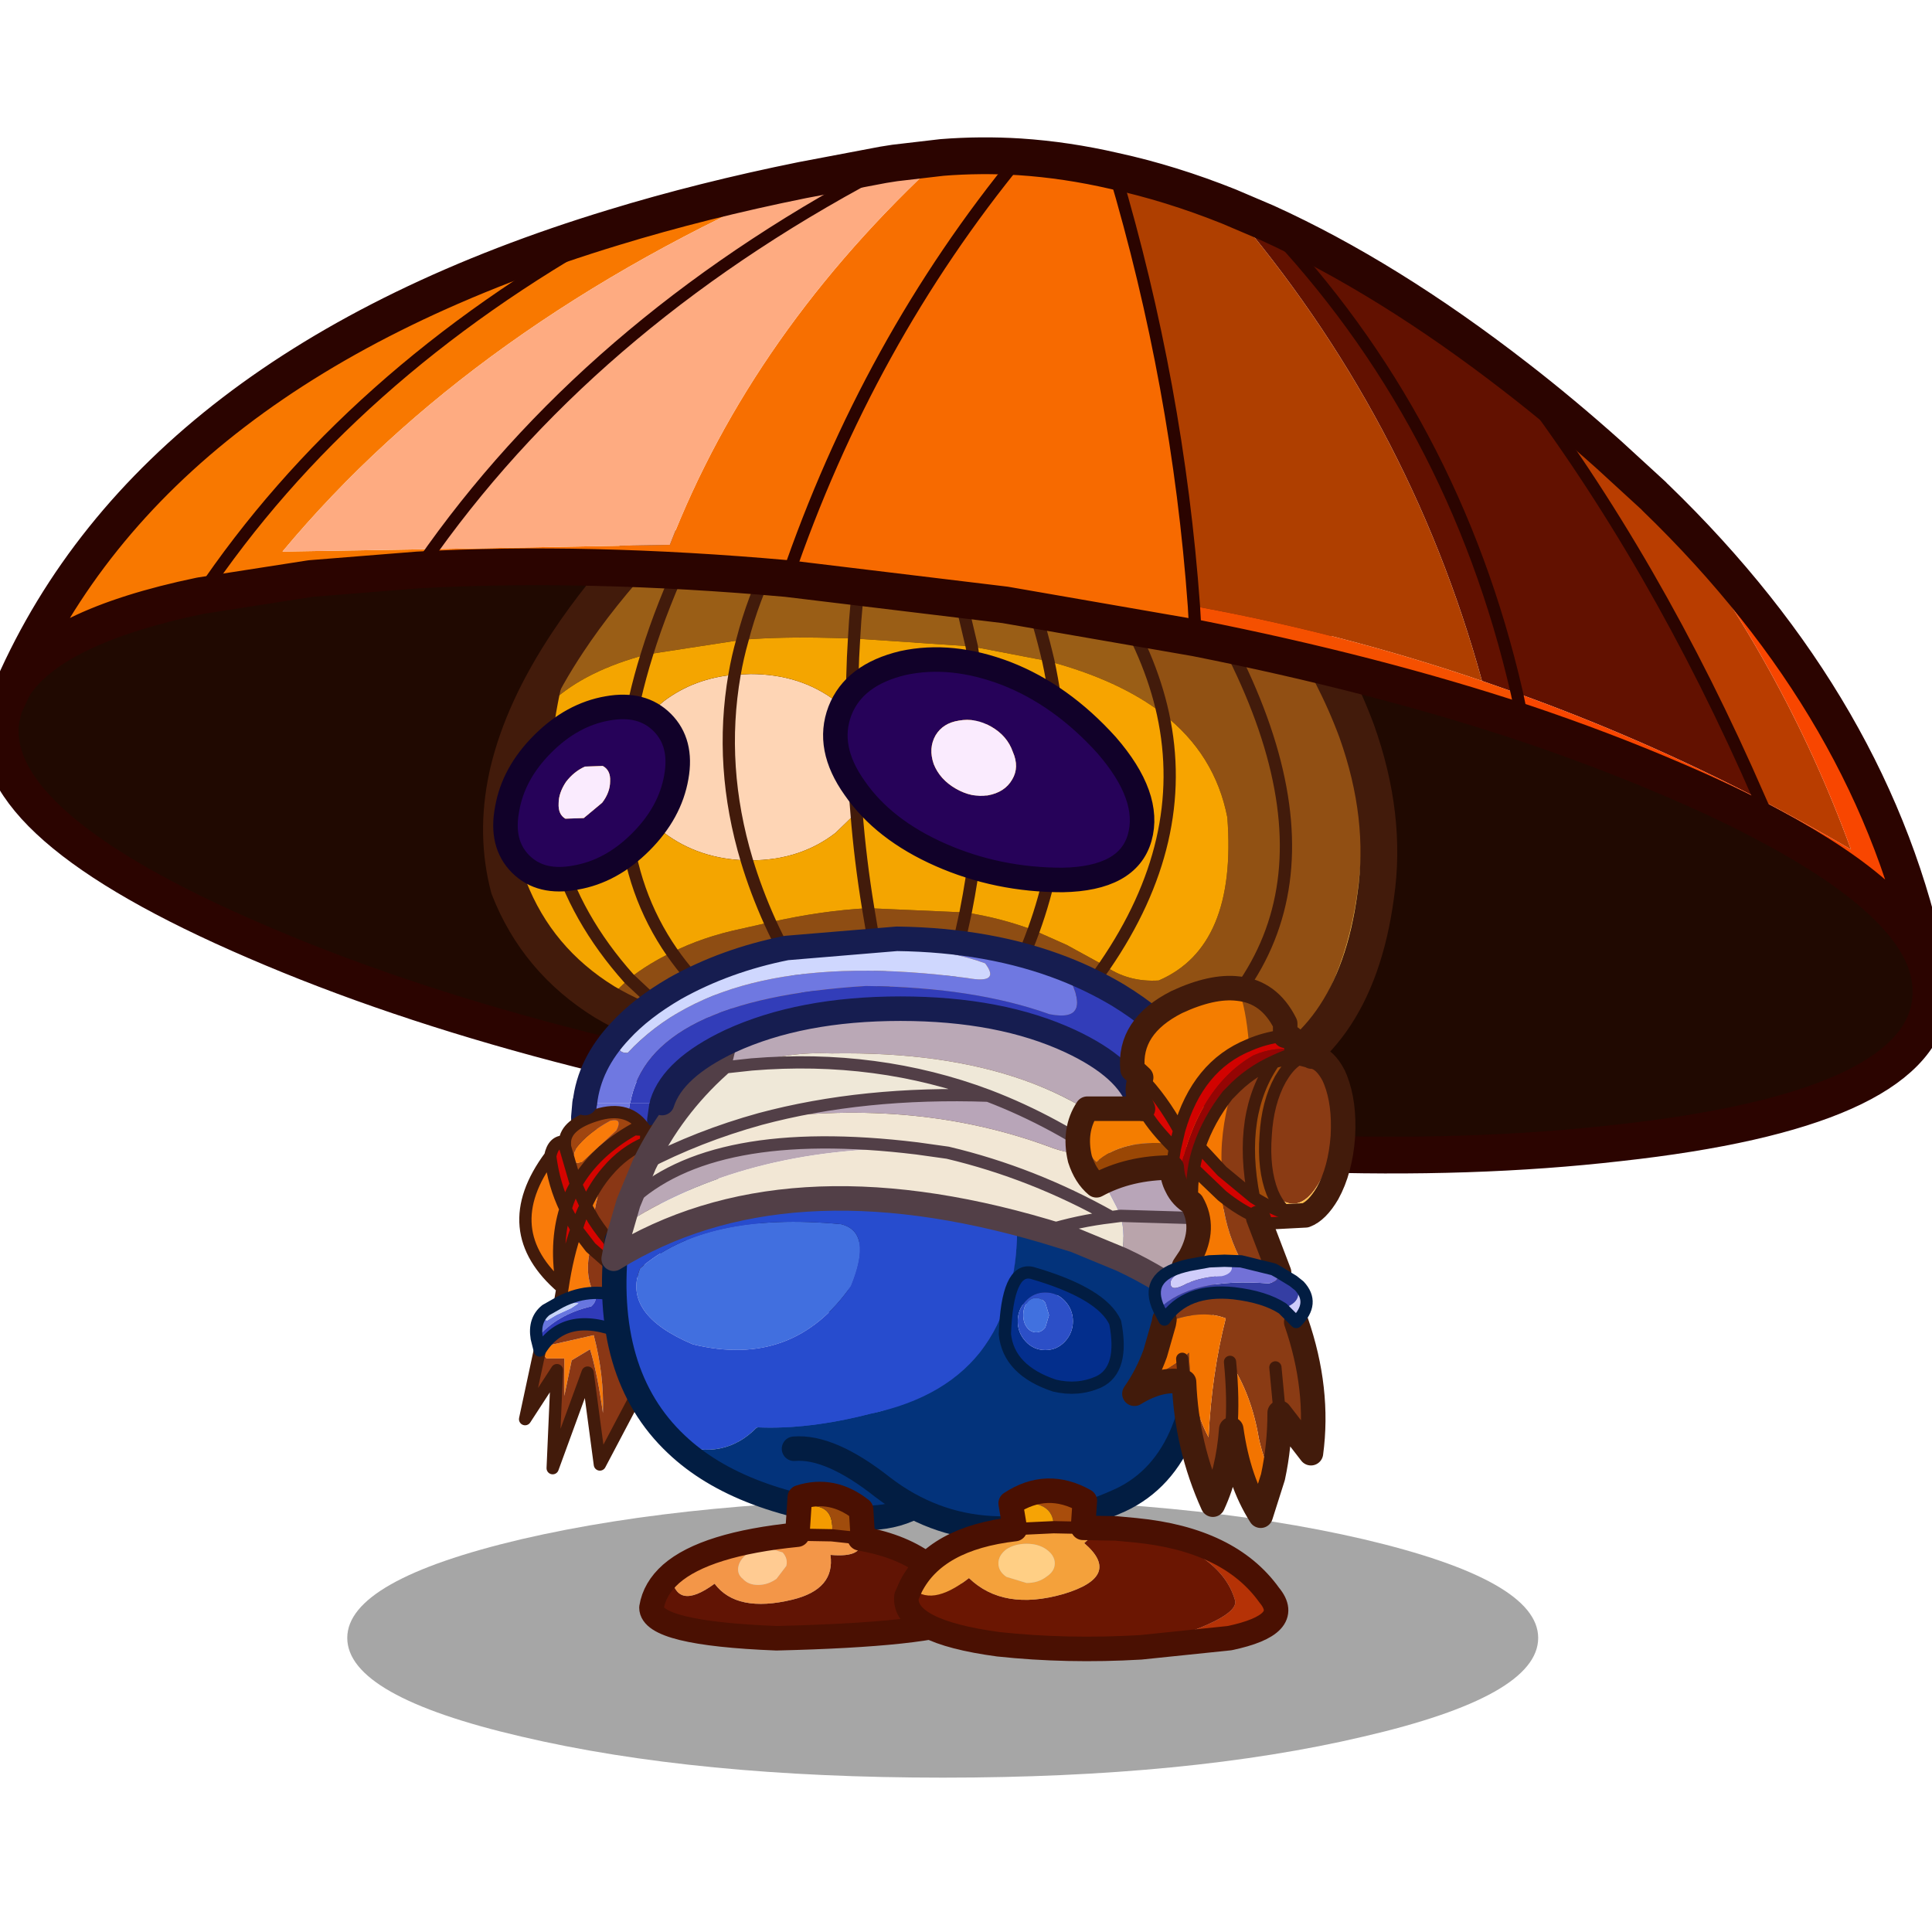 <svg xmlns:ffdec="https://www.free-decompiler.com/flash" xmlns:xlink="http://www.w3.org/1999/xlink" ffdec:objectType="frame" height="90" width="90" xmlns="http://www.w3.org/2000/svg"><use ffdec:characterId="21" height="90" transform="translate(-5.7)" width="96.55" xlink:href="#a"/><defs><g id="a" transform="translate(5.7)"><use ffdec:characterId="18" height="113.45" transform="matrix(.705 0 0 .705 -5.678 2.843)" width="136.85" xlink:href="#b"/><use ffdec:characterId="20" height="60.15" transform="scale(1.496)" width="60.15" xlink:href="#c"/></g><g id="b" transform="translate(8.05 6.25)"><use ffdec:characterId="1" height="22.75" transform="matrix(.81 0 0 .81 22.95 88.75)" width="97.15" xlink:href="#d"/><use ffdec:characterId="2" height="18.5" transform="matrix(.81 0 0 .81 37.74 61.79)" width="53.1" xlink:href="#e"/><use ffdec:characterId="3" height="49.45" transform="matrix(.81 0 0 .81 -1.215 27.2)" width="160.5" xlink:href="#f"/><use ffdec:characterId="4" height="47.25" transform="matrix(.81 0 0 .81 31.935 24.535)" width="74.55" xlink:href="#g"/><use ffdec:characterId="5" height="20" transform="matrix(.81 0 0 .81 32.583 32.473)" width="53.95" xlink:href="#h"/><use ffdec:characterId="6" height="69.4" transform="matrix(.81 0 0 .81 -.365 -1.215)" width="159.25" xlink:href="#i"/><use ffdec:characterId="7" height="30.05" transform="matrix(.81 0 0 .81 34.295 62.795)" width="16" xlink:href="#j"/><use ffdec:characterId="8" height="30.65" transform="matrix(.81 0 0 .81 39.79 65.99)" width="33.7" xlink:href="#k"/><use ffdec:characterId="9" height="13.75" transform="matrix(.81 0 0 .81 42.24 87.64)" width="27.55" xlink:href="#l"/><use ffdec:characterId="10" height="28.05" transform="matrix(.81 0 0 .81 50 68.8)" width="37.2" xlink:href="#m"/><use ffdec:characterId="11" height="14.95" transform="matrix(.81 0 0 .81 59.09 87.39)" width="32.15" xlink:href="#n"/><use ffdec:characterId="12" height="32.15" transform="matrix(.81 0 0 .81 37.84 50.94)" width="52.8" xlink:href="#o"/><use ffdec:characterId="13" height="15.85" transform="matrix(.81 0 0 .81 70.39 58.44)" width="23.65" xlink:href="#p"/><use ffdec:characterId="14" height="45.05" transform="matrix(.81 0 0 .81 73.99 54.19)" width="16.8" xlink:href="#q"/></g><g id="e"><path d="m6.4 0-.2 1.4q0 3.75 5.75 6.4 5.75 2.7 13.9 2.7T39.7 7.8q5.8-2.65 5.8-6.4L45.3 0h5.6l.2 1.95q0 6.2-7.5 10.4-7.45 4.3-18.05 4.15-10.6-.2-18.1-4.7-3.85-2.3-5.7-5.05 3.2 0 2.15-2.75-.45-2.15-.1-4h2.6" fill="#323db9" fill-rule="evenodd" transform="translate(1 1)"/><path d="M3.8 0q-.35 1.85.1 4 1.05 2.75-2.15 2.75Q0 4.15 0 1.15L.1 0h3.7" fill="#6f78e1" fill-rule="evenodd" transform="translate(1 1)"/><path d="m46.3 1 .2 1.4q0 3.75-5.8 6.4-5.7 2.7-13.85 2.7-8.15 0-13.9-2.7Q7.2 6.15 7.2 2.4L7.4 1M2.75 7.75q1.85 2.75 5.7 5.05 7.5 4.5 18.1 4.7 10.6.15 18.05-4.15 7.5-4.2 7.5-10.4L51.9 1M2.75 7.75Q1 5.15 1 2.15L1.1 1" fill="none" stroke="#161d50" stroke-linecap="round" stroke-linejoin="round" stroke-width="2"/></g><g id="f"><path d="M1.05 9.85q3.05-4.95 15.3-7.5l9-1.4 8.75-.7q13.8-.75 30.1.7L82 3.1l15.55 2.7q14.6 2.9 26.7 6.9 6.55 2.2 12.35 4.7 4.45 1.9 7.95 3.8 11.2 6 12.75 11.65.35 1.4.15 2.8-1.35 8.65-25.35 11.3-23.9 2.75-56.5-2.05-32.65-4.85-54.75-14.4Q-1.25 21 .1 12.35l.25-1 .7-1.5" fill="#200901" fill-rule="evenodd" transform="translate(1.5)"/><path d="M158.8 32.85q.35 1.4.15 2.8-1.35 8.65-25.35 11.3-23.9 2.75-56.5-2.05-32.65-4.85-54.75-14.4Q.25 21 1.6 12.35l.25-1 .7-1.5" fill="none" stroke="#2b0400" stroke-linecap="round" stroke-linejoin="round" stroke-width="3"/></g><g id="g"><path d="m57.55 4.95 7.35.75q3.15 4.85 4.85 9.45 2.55 22.05-9.55 29.1l-7.9-.75q20.35-12.8 5.25-38.55" fill="#914f13" fill-rule="evenodd" transform="translate(1.5 1.5)"/><path d="m52.3 43.5-10.2-1q4.3-4.1 7.1-8.2 1.9 1.35 4.4 1.2 6.4-2.75 5.6-13.3-1-5.15-5.25-8.45-1.05-4.8-4.1-9.65l7.7.85Q72.65 30.7 52.3 43.5" fill="#915113" fill-rule="evenodd" transform="translate(1.5 1.5)"/><path d="M.55 18.45Q1.75 13.4 5.4 7.9 7.95 4.05 11.7 0l3.5.4 6.9.75 7.2.75 7.75.85 5.8.6 7 .75q3.05 4.85 4.1 9.65Q50.4 11 44.6 9.45l-6.25-1.2-9.6-.65-2.05-.05q-3.8-.1-7.05.15.85-3.3 2.45-6.55-1.6 3.25-2.45 6.55l-7.8 1.2Q6.9 10.2 4.1 12.75q.45-2.4 1.3-4.85-.85 2.45-1.3 4.85-2.65 2.3-3.55 5.7m42.3-15.1q1.05 3.1 1.75 6.1-.7-3-1.75-6.1M29.3 1.9q-.4 2.8-.55 5.7.15-2.9.55-5.7M15.2.4q-2.1 4.45-3.35 8.5Q13.1 4.85 15.2.4m23.15 7.85-1.3-5.5 1.3 5.5" fill="#9a5e16" fill-rule="evenodd" transform="translate(1.5 1.5)"/><path d="m42.1 42.5-4.5-.45-3.15-.3-1.9-.2-4.25-.45-6.6-.65-6.5-.6-1.3-.15q-3.05-1-5.5-2.45l2-1.9q1.6-1.25 3.5-2.15 2.5-1.25 5.55-1.9l2.45-.55q4.2-.95 8-1.15l7.95.35q2.9.45 5.55 1.45l2.7 1.2 3.1 1.7q-2.8 4.1-7.1 8.2m-7.65-.75q2.2-6.05 3.4-11.8-1.2 5.75-3.4 11.8m-19.25-1.9-4.8-4.5 4.8 4.5m6.5.6q-4.95-3.15-7.8-7.25 2.85 4.1 7.8 7.25m15.9 1.6q3.8-5.1 5.8-10.65-2 5.55-5.8 10.65m-9.3-.95q-4.05-5.2-6.4-10.35 2.35 5.15 6.4 10.35m4.25.45q-1.7-6.05-2.65-11.95.95 5.9 2.65 11.95" fill="#8e4d13" fill-rule="evenodd" transform="translate(1.5 1.5)"/><path d="M19 10.55q-1.3 7.5 1 15.15-3.9-.1-6.75-2.25-2.85-2.25-2.85-5.35 0-3.15 2.85-5.4 2.45-1.85 5.75-2.15" fill="#fdd4b4" fill-rule="evenodd" transform="translate(1.5 1.5)"/><path d="m19 10.55 1.3-.05q4.05 0 6.95 2.2l1.35 1.2q0 3.9.35 7.9-.35-4-.35-7.9 1.6 1.85 1.6 4.2 0 2.05-1.25 3.7l-1.7 1.65q-2.9 2.25-6.95 2.25H20q-2.3-7.65-1-15.15" fill="#fed5b5" fill-rule="evenodd" transform="translate(1.5 1.5)"/><path d="M44.6 9.45q5.8 1.55 9.35 4.3 4.25 3.3 5.25 8.45.8 10.55-5.6 13.3-2.5.15-4.4-1.2l-3.1-1.7-2.7-1.2q3.7-10.2 1.2-21.95m9.35 4.3Q56.2 24.1 49.2 34.3q7-10.2 4.75-20.55" fill="#f7a400" fill-rule="evenodd" transform="translate(1.5 1.5)"/><path d="M8.4 37.25q-5.5-3.4-7.8-9.3Q-.55 23.6.45 18.9l.1-.45q.9-3.4 3.55-5.7 2.8-2.55 7.75-3.85l7.8-1.2q3.25-.25 7.05-.15l2.05.05q-.2 3.1-.15 6.3-.05-3.2.15-6.3l9.6.65 6.25 1.2q2.5 11.75-1.2 21.95-2.65-1-5.55-1.45l-7.95-.35q-.65-3.95-.95-7.8.3 3.85.95 7.8-3.8.2-8 1.15l-2.45.55q-3.05.65-5.55 1.9-6.65-9.6-2.05-24.3-4.6 14.7 2.05 24.3-1.9.9-3.5 2.15l-2 1.9M28.6 13.9l-1.35-1.2q-2.9-2.2-6.95-2.2l-1.3.05q.25-1.45.65-2.85-.4 1.4-.65 2.85-3.3.3-5.75 2.15-2.85 2.25-2.85 5.4 0 3.1 2.85 5.35Q16.1 25.6 20 25.7h.3q4.05 0 6.95-2.25l1.7-1.65q1.25-1.65 1.25-3.7 0-2.35-1.6-4.2m9.75-5.65q1.75 10.35-.5 21.7 2.25-11.35.5-21.7M20 25.7q.75 2.5 1.9 5.05-1.15-2.55-1.9-5.05m-9.6 9.65q-8.8-9.85-6.3-22.6-2.5 12.75 6.3 22.6" fill="#f4a500" fill-rule="evenodd" transform="translate(1.5 1.5)"/><path d="M69.75 15.15q2.5 7 1.55 13.45-1.7 12.6-11.1 15.65 12.1-7.05 9.55-29.1" fill="#ffc256" fill-rule="evenodd" transform="translate(1.5 1.5)"/><path d="M57.55 4.95Q72.65 30.7 52.3 43.5M44.6 9.45q-.7-3-1.75-6.1m11.1 10.4q-1.05-4.8-4.1-9.65m-.65 30.2q-2.8 4.1-7.1 8.2m7.1-8.2q7-10.2 4.75-20.55m-9.35-4.3q2.5 11.75-1.2 21.95-2 5.55-5.8 10.65m.25-12.1q-1.2 5.75-3.4 11.8M28.6 13.9q-.05-3.2.15-6.3.15-2.9.55-5.7m-9.65 5.8q-.4 1.4-.65 2.85-1.3 7.5 1 15.15.75 2.5 1.9 5.05 2.35 5.15 6.4 10.35m.65-19.3q-.35-4-.35-7.9m.35 7.9q.3 3.85.95 7.8.95 5.9 2.65 11.95m5.3-11.6q2.25-11.35.5-21.7l-1.3-5.5M22.1 1.15Q20.5 4.4 19.65 7.7m-7.8 1.2q-4.6 14.7 2.05 24.3 2.85 4.1 7.8 7.25M5.4 7.9q-.85 2.45-1.3 4.85-2.5 12.75 6.3 22.6l4.8 4.5M11.85 8.9Q13.1 4.85 15.2.4" fill="none" stroke="#421b0b" stroke-linecap="round" stroke-linejoin="round" transform="translate(1.5 1.5)"/><path d="m59.05 6.45 7.35.75q3.15 4.85 4.85 9.45 2.5 7 1.55 13.45-1.7 12.6-11.1 15.65L53.8 45l-10.2-1-4.5-.45-3.15-.3-1.9-.2-4.25-.45-6.6-.65-6.5-.6-1.3-.15q-3.05-1-5.5-2.45-5.5-3.4-7.8-9.3-1.15-4.35-.15-9.05l.1-.45Q3.25 14.9 6.9 9.4q2.55-3.85 6.3-7.9l3.5.4 6.9.75 7.2.75 7.75.85 5.8.6 7 .75 7.7.85z" fill="none" stroke="#421b0b" stroke-linecap="round" stroke-linejoin="round" stroke-width="3"/></g><g id="h"><path d="M45.75 27.3q-5.3 0-9.95-2.05-4.65-2.05-7-5.45-2.35-3.3-1.2-6.3 1.15-2.95 5.15-3.9 3.95-.85 8.4.85 4.5 1.75 8.2 5.85 3.65 4.2 2.7 7.55-.95 3.35-6.3 3.45M6.8 18.05q-.9.4-1.55 1.25-.6.9-.6 1.75-.05.9.55 1.25l1.5-.05L8.2 21q.65-.85.65-1.75.05-.9-.6-1.25l-1.45.05m34.85 1.05q.6-1 .05-2.25-.45-1.3-1.75-2.05-1.3-.75-2.65-.5-1.3.2-1.9 1.2-.6 1.05-.15 2.35.5 1.25 1.8 2t2.6.55q1.4-.25 2-1.3M13.1 14.45q1.65 1.65 1.15 4.45-.5 2.9-2.9 5.3t-5.3 2.9q-2.85.55-4.5-1.1-1.65-1.65-1.1-4.5.5-2.9 2.9-5.3t5.3-2.9q2.8-.5 4.45 1.15" fill="#260259" fill-rule="evenodd" transform="translate(.7 -8.3)"/><path d="M41.65 19.1q-.6 1.05-2 1.3-1.3.2-2.6-.55t-1.8-2q-.45-1.3.15-2.35.6-1 1.9-1.2 1.35-.25 2.65.5 1.3.75 1.75 2.05.55 1.25-.05 2.25M6.8 18.05 8.25 18q.65.35.6 1.25 0 .9-.65 1.75l-1.5 1.25-1.5.05q-.6-.35-.55-1.25 0-.85.6-1.75.65-.85 1.55-1.25" fill="#faebfe" fill-rule="evenodd" transform="translate(.7 -8.3)"/><path d="M46.45 19q-5.3 0-9.95-2.05-4.65-2.05-7-5.45-2.35-3.3-1.2-6.3 1.15-2.95 5.15-3.9 3.95-.85 8.4.85 4.5 1.75 8.2 5.85 3.65 4.2 2.7 7.55-.95 3.35-6.3 3.45M13.8 6.15q1.65 1.65 1.15 4.45-.5 2.9-2.9 5.3t-5.3 2.9q-2.85.55-4.5-1.1-1.65-1.65-1.1-4.5.5-2.9 2.9-5.3T9.35 5q2.8-.5 4.45 1.15z" fill="none" stroke="#110129" stroke-linecap="round" stroke-linejoin="round" stroke-width="2"/></g><g id="i"><path d="m99.2 4.15 3.05 1.3q9.9 4.5 20.4 12.65 11.4 14.95 19.85 34.4-9.65-5-19.8-8.65l-2.85-1q-5.95-21.6-20.65-38.7m3.05 1.3q15.3 16 20.45 38.4-5.15-22.4-20.45-38.4" fill="#621100" fill-rule="evenodd" transform="translate(1.5 1.5)"/><path d="M89.85 1.25q4.6 1 9.35 2.9 14.7 17.1 20.65 38.7-11.4-3.9-23.5-6.1-1.3-18-6.5-35.5" fill="#af3f00" fill-rule="evenodd" transform="translate(1.5 1.5)"/><path d="M122.65 18.1q3.75 2.9 7.55 6.3l3.6 3.3.2.2q10.4 13.45 15.95 28.7-3.7-2.15-7.45-4.1-8.45-19.45-19.85-34.4" fill="#b93d00" fill-rule="evenodd" transform="translate(1.5 1.5)"/><path d="M134 27.9q18 17.4 22.25 38.5-1.55-5.65-12.75-11.65-3.5-1.9-7.95-3.8-5.8-2.5-12.35-4.7l-.5-2.4q10.15 3.65 19.8 8.65 3.75 1.95 7.45 4.1Q144.4 41.35 134 27.9m8.5 24.6 1 2.25-1-2.25" fill="#f84600" fill-rule="evenodd" transform="translate(1.5 1.5)"/><path d="m96.5 39.35-15.55-2.7-17.8-2.15q6.6-19.3 19-34.4 3.8.25 7.7 1.15 5.2 17.5 6.5 35.5l.15 2.6" fill="#f76a00" fill-rule="evenodd" transform="translate(1.5 1.5)"/><path d="m33.05 33.8 1.2-1.7 19.35-.35q6.75-17.4 22.2-31.6Q78.95-.1 82.15.1q-12.4 15.1-19 34.4-16.3-1.45-30.1-.7" fill="#f76f01" fill-rule="evenodd" transform="translate(1.5 1.5)"/><path d="m33.05 33.8-8.75.7-9 1.4Q27.45 17.8 49.05 5.85 27.45 17.8 15.3 35.9 3.05 38.45 0 43.4 11.5 17.25 49.05 5.85 56.25 3.65 64.4 2 37.5 13.7 22 32.3l12.25-.2-1.2 1.7" fill="#f87800" fill-rule="evenodd" transform="translate(1.5 1.5)"/><path d="M34.25 32.1 22 32.3Q37.5 13.7 64.4 2L71 .75l.95-.15L75.8.15q-15.45 14.2-22.2 31.6l-19.35.35Q48 12.95 71.95.6 48 12.95 34.25 32.1" fill="#feab81" fill-rule="evenodd" transform="translate(1.5 1.5)"/><path d="M123.2 46.25q-12.1-4-26.7-6.9l-.15-2.6q12.1 2.2 23.5 6.1l2.85 1 .5 2.4" fill="#f55000" fill-rule="evenodd" transform="translate(1.5 1.5)"/><path d="m33.05 33.8 1.2-1.7Q48 12.95 71.95.6m-22.9 5.25Q27.45 17.8 15.3 35.9m107.35-17.8q11.4 14.95 19.85 34.4l1 2.25m-47-15.4-.15-2.6q-1.3-18-6.5-35.5m33.35 45-.5-2.4q-5.15-22.4-20.45-38.4M82.15.1q-12.4 15.1-19 34.4" fill="none" stroke="#2b0400" stroke-linecap="round" stroke-linejoin="round" transform="translate(1.5 1.5)"/><path d="m16.8 37.4 9-1.4 8.75-.7q13.8-.75 30.1.7l17.8 2.15L98 40.85q14.6 2.9 26.7 6.9 6.55 2.2 12.35 4.7 4.45 1.9 7.95 3.8 11.2 6 12.75 11.65-4.25-21.1-22.25-38.5M65.9 3.5q-8.15 1.65-15.35 3.85Q13 18.75 1.5 44.9q3.05-4.95 15.3-7.5m107.35-17.8q3.75 2.9 7.55 6.3l3.6 3.3M65.9 3.5l6.6-1.25.95-.15 3.85-.45q3.15-.25 6.35-.05 3.8.25 7.7 1.15 4.6 1 9.35 2.9l3.05 1.3q9.9 4.5 20.4 12.65" fill="none" stroke="#2b0400" stroke-linecap="round" stroke-linejoin="round" stroke-width="3"/></g><g id="j"><path d="M6.7 4.85Q5.7 7 5.6 8.8l-.65-1.15Q5.7 6 6.7 4.85m-1.1 9.9q-1.4.05-2.75.75l.2-1.15q-5.5-4.7-1-10.75.3 2.35 1.25 4.3-.9 2.85-.25 6.45.4-2.7 1.15-4.8l1.15 1.5q-.55 2.15.25 3.7M7.45 1.5l-2.8 2.6q-1.05.3-.5-1.15Q5.1 1.7 6.95.7q1.05-.25.5.8M1.2 19.45l.2-.3 4.2-.95q.85 3.25.75 6.35-.45-3.25-1.05-5.2l-1.5.9-.6 2.9V20.1H1.75l-.55-.65" fill="#f97b0a" fill-rule="evenodd" transform="translate(.5 .5)"/><path d="m9.9 1.65 3-.6 2.1 2.4-3.7.9-2.15 8.3q-2.1-1.6-3.55-3.85.1-1.8 1.1-3.95 1.35-1.6 3.15-2.35l.05-.85m-2.05 11.6.25 1.95q-1.25-.5-2.5-.45-.8-1.55-.25-3.7l2.5 2.2m-6.45 5.9q2.2-3.15 7.05-.9l.55 5-2.9 5.5-1-7.5-2.85 7.8.35-8-2.6 4 1.2-5.6.55.65H3.2v3.05l.6-2.9 1.5-.9q.6 1.95 1.05 5.2.1-3.1-.75-6.35l-4.2.95" fill="#8a3715" fill-rule="evenodd" transform="translate(.5 .5)"/><path d="m9.9 1.65-.05.85q-1.8.75-3.15 2.35-1 1.15-1.75 2.8L5.6 8.8q1.45 2.25 3.55 3.85-.45.9-1.3.6l-2.5-2.2-1.15-1.5q-.75 2.1-1.15 4.8-.65-3.6.25-6.45-.95-1.95-1.25-4.3.25-1.25 1.2-1.2v.4l.9 3.1Q5.7 3.2 8.9 1.4l.9.05.1.2m-5.7 7.9L3.3 7.9q.3-1.05.85-2l.8 1.75q-.45.85-.75 1.9.3-1.05.75-1.9l-.8-1.75q-.55.95-.85 2l.9 1.65" fill="#d50400" fill-rule="evenodd" transform="translate(.5 .5)"/><path d="M3.25 2.4Q3.35 1 5.8.25q2.7-.85 4 1.2l-.9-.05Q5.7 3.2 4.15 5.9l-.9-3.1v-.4m4.2-.9Q8 .45 6.95.7q-1.85 1-2.8 2.25-.55 1.45.5 1.15l2.8-2.6" fill="#a04510" fill-rule="evenodd" transform="translate(.5 .5)"/><path d="m9.15 12.65 2.15-8.3 3.7-.9-2.1-2.4-3 .6-.05.85q-1.8.75-3.15 2.35-1 1.15-1.75 2.8L5.6 8.8q1.45 2.25 3.55 3.85-.45.9-1.3.6l.25 1.95m-5.25.3.2-1.15q-5.5-4.7-1-10.75.25-1.25 1.2-1.2Q3.35 1 5.8.25q2.7-.85 4 1.2l.1.2m-6.65.75v.4l.9 3.1Q5.7 3.2 8.9 1.4l.9.05m-5.6 8.1q.3-1.05.75-1.9l-.8-1.75q-.55.95-.85 2l.9 1.65 1.15 1.5 2.5 2.2M2.05 3.6q.3 2.35 1.25 4.3-.9 2.85-.25 6.45.4-2.7 1.15-4.8m4.25 8.7.55 5-2.9 5.5-1-7.5-2.85 7.8.35-8-2.6 4 1.2-5.6" fill="none" stroke="#421b0b" stroke-linecap="round" stroke-linejoin="round" transform="translate(.5 .5)"/><path d="m2.5 16-.7.5q-.25.3-.15.45l.15.05.75-.45 1.2-.55.6-.4H3.6l-1.1.4M.95 18.45q-.25-1.5.75-2.3l1.15-.65q1.35-.7 2.75-.75.4.55-.2 1.1-2.8.65-4.45 2.6" fill="#6876df" fill-rule="evenodd" transform="translate(.5 .5)"/><path d="m2.5 16 1.1-.4h.75l-.6.4-1.2.55-.75.45-.15-.05q-.1-.15.15-.45l.7-.5" fill="#c7d4f7" fill-rule="evenodd" transform="translate(.5 .5)"/><path d="M5.6 14.75q1.25-.05 2.5.45l.35 3.05Q3.6 16 1.4 19.15l-.2.3-.25-1q1.65-1.95 4.45-2.6.6-.55.2-1.1" fill="#303bb9" fill-rule="evenodd" transform="translate(.5 .5)"/><path d="M.95 18.45q-.25-1.5.75-2.3l1.15-.65q1.35-.7 2.75-.75 1.25-.05 2.5.45l.35 3.05Q3.6 16 1.4 19.15l-.2.3-.25-1z" fill="none" stroke="#021d42" stroke-linecap="round" stroke-linejoin="round" transform="translate(.5 .5)"/></g><g id="k"><path d="M19.3 9.75Q14.6 16.5 6.4 14.5.6 12.05 2.1 8.3q5.35-4.65 16.4-3.6 2.6.65.8 5.05" fill="#416fdf" fill-rule="evenodd" transform="translate(1 1)"/><path d="M31.3 13.3q-6.65 8.35-19.7 8-2.65 2.7-6.55 1.35Q-1.05 16.9.2 6 24.35-6.65 31.7 7.3l-.4 6m-12-3.55q1.8-4.4-.8-5.05Q7.45 3.65 2.1 8.3q-1.5 3.75 4.3 6.2 8.2 2 12.9-4.75" fill="#274cce" fill-rule="evenodd" transform="translate(1 1)"/><path d="M31.3 13.3q-1.75 15-10.3 15.35-10.75-1.05-15.95-6Q8.95 24 11.6 21.3q13.05.35 19.7-8" fill="#03337b" fill-rule="evenodd" transform="translate(1 1)"/><path d="M6.05 23.65q5.2 4.95 15.95 6 8.55-.35 10.3-15.35l.4-6Q25.35-5.65 1.2 7-.05 17.9 6.05 23.65z" fill="none" stroke="#021d42" stroke-linecap="round" stroke-linejoin="round" stroke-width="2"/></g><g id="l"><path d="M17.25 3.65q6.55 1.2 8.3 6.45-2.85 1.35-15.35 1.65Q0 11.35 0 9.25.25 7.7 1.6 6.5q.35 3.15 3.55.8 1.8 2.4 6.35 1.3 3.5-.85 3.1-3.65 2.85.25 2.4-1.35l.25.05" fill="#611404" fill-rule="evenodd" transform="translate(1 1)"/><path d="M1.6 6.5q2.8-2.45 10.3-3.2l2.8.05 2.3.25q.45 1.6-2.4 1.35.4 2.8-3.1 3.65-4.55 1.1-6.35-1.3-3.2 2.35-3.55-.8m9.4-.65q.15-.6-.3-1.1l-1.3-.4q-.8 0-1.45.4-.7.5-.85 1.1-.15.65.35 1.05.45.5 1.25.5t1.5-.5l.8-1.05" fill="#f39648" fill-rule="evenodd" transform="translate(1 1)"/><path d="m11 5.85-.8 1.05q-.7.5-1.5.5t-1.25-.5q-.5-.4-.35-1.05.15-.6.85-1.1.65-.4 1.45-.4l1.3.4q.45.5.3 1.1" fill="#ffcb92" fill-rule="evenodd" transform="translate(1 1)"/><path d="m11.9 3.3.15-2.25q3.05-.6 2.65 2.3l-2.8-.05" fill="#f49b01" fill-rule="evenodd" transform="translate(1 1)"/><path d="m12.05 1.05.05-.8q2.65-.85 5 1l.15 2.4L17 3.6l-2.3-.25q.4-2.9-2.65-2.3" fill="#a04c0c" fill-rule="evenodd" transform="translate(1 1)"/><path d="m14.7 3.35 2.3.25m-2.3-.25-2.8-.05" fill="none" stroke="#4a1002" stroke-linecap="round" stroke-linejoin="round" transform="translate(1 1)"/><path d="M18.25 4.65q6.55 1.2 8.3 6.45-2.85 1.35-15.35 1.65Q1 12.35 1 10.25 1.25 8.7 2.6 7.5q2.8-2.45 10.3-3.2l.15-2.25.05-.8q2.65-.85 5 1l.15 2.4L18 4.6" fill="none" stroke="#4a1002" stroke-linecap="round" stroke-linejoin="round" stroke-width="2"/></g><g id="m"><path d="M0 18.8q4.2.2 9.25-1.1Q22 15.05 21.2.85q8.55 1.85 14.95 7.7.6 12.9-6.5 16.2-11.3 5.1-19.35-1.05-4.3-3.4-7.25-3.15L0 18.8m24.3-3.4q1.9.45 3.6-.3 2.1-1 1.35-4.85-1.1-2.4-6.8-4.05-2-.45-2.2 5 .3 2.95 4.05 4.2" fill="#03337b" fill-rule="evenodd"/><path d="M25.15 8.5q-.65-.7-1.6-.7-.95 0-1.6.7-.65.7-.65 1.65t.65 1.65q.65.7 1.6.7.95 0 1.6-.7.65-.7.65-1.65t-.65-1.65m-.85 6.9q-3.75-1.25-4.05-4.2.2-5.45 2.2-5 5.7 1.65 6.8 4.05.75 3.85-1.35 4.85-1.7.75-3.6.3" fill="#032e8c" fill-rule="evenodd"/><path d="m23.85 9.65-.3-1q-.3-.4-.75-.4t-.75.4q-.3.4-.3 1t.3 1q.3.4.75.4t.75-.4l.3-1m1.3-1.15q.65.7.65 1.65t-.65 1.65q-.65.7-1.6.7-.95 0-1.6-.7-.65-.7-.65-1.65t.65-1.65q.65-.7 1.6-.7.95 0 1.6.7" fill="#2c4fc7" fill-rule="evenodd"/><path d="m23.85 9.65-.3 1q-.3.4-.75.4t-.75-.4q-.3-.4-.3-1t.3-1q.3-.4.75-.4t.75.4l.3 1" fill="#4171df" fill-rule="evenodd"/><path d="M21.2.85Q22 15.05 9.25 17.7 4.2 19 0 18.8L15.35 0l5.85.85" fill="#274cce" fill-rule="evenodd"/><path d="M3.05 20.55Q6 20.3 10.3 23.7q8.05 6.15 19.35 1.05 7.1-3.3 6.5-16.2" fill="none" stroke="#021d42" stroke-linecap="round" stroke-linejoin="round" stroke-width="2"/><path d="M24.3 15.4q1.9.45 3.6-.3 2.1-1 1.35-4.85-1.1-2.4-6.8-4.05-2-.45-2.2 5 .3 2.95 4.05 4.2z" fill="none" stroke="#021d42" stroke-linecap="round" stroke-linejoin="round"/></g><g id="n"><path d="M8.5 1.05q2.95-1.95 6.05-.2l-.15 2.2L12 3q.1-2.35-3.5-1.95" fill="#a94d0c" fill-rule="evenodd" transform="translate(1 1)"/><path d="m8.85 3.15-.35-2.1Q12.1.65 12 3l-3.15.15" fill="#f6a305" fill-rule="evenodd" transform="translate(1 1)"/><path d="M19.1 12.8q-6 .35-11.6-.25Q-.3 11.5 0 8.65l.35-.8q1.6 1.75 4.75-.7 2.8 2.7 7.7 1.3Q17.65 7 14.5 4.3q.65-.7 2.6-1.2l1.6.15q6.95 1.7 8.1 5.7.45 1.55-7.7 3.85" fill="#6b1602" fill-rule="evenodd" transform="translate(1 1)"/><path d="M18.7 3.25q7.65.75 10.9 5.3 2 2.4-3.25 3.5l-7.25.75q8.15-2.3 7.7-3.85-1.15-4-8.1-5.7" fill="#b53206" fill-rule="evenodd" transform="translate(1 1)"/><path d="M.35 7.85q2-3.95 8.5-4.7L12 3l2.4.05 2.7.05q-1.95.5-2.6 1.2 3.15 2.7-1.7 4.15-4.9 1.4-7.7-1.3-3.15 2.45-4.75.7m11.75-1.9q0-.65-.7-1.15-.65-.45-1.6-.45-.95 0-1.65.45-.65.5-.65 1.15 0 .65.65 1.1l1.65.5q.95 0 1.6-.5.7-.45.7-1.1" fill="#f4a13b" fill-rule="evenodd" transform="translate(1 1)"/><path d="M12.1 5.95q0 .65-.7 1.1-.65.5-1.6.5l-1.65-.5q-.65-.45-.65-1.1 0-.65.65-1.15.7-.45 1.65-.45t1.6.45q.7.5.7 1.15" fill="#ffcf85" fill-rule="evenodd" transform="translate(1 1)"/><path d="m12 3 2.4.05m-5.55.1L12 3" fill="none" stroke="#4a1002" stroke-linecap="round" stroke-linejoin="round" transform="translate(1 1)"/><path d="M20.1 13.8q-6 .35-11.6-.25Q.7 12.5 1 9.65l.35-.8q2-3.95 8.5-4.7l-.35-2.1q2.95-1.95 6.05-.2l-.15 2.2 2.7.05 1.6.15q7.65.75 10.9 5.3 2 2.4-3.25 3.5l-7.25.75z" fill="none" stroke="#4a1002" stroke-linecap="round" stroke-linejoin="round" stroke-width="2"/></g><g id="o"><path d="m10.95 10.3.8-3.25q17.8-4.95 36.1 2.6 1.35 4.05 2 8.3l-3.35.75q-8.15-9.65-26.35-9.35-3.65-.15-6.55.9l-2.75.3.1-.25M3 23.45l.55-1.9q6.75-6.5 23.55-4.45-14.15-.15-24.1 6.35" fill="#baa8b6" fill-rule="evenodd" transform="translate(1 1)"/><path d="m46.5 18.7 3.35-.75.55 4.85-6.7-.2-.3-.7-2.25-4.35q-1.65.05-3.3-.6Q27.1 13 14.3 14.7q8.4-2.25 18.6-1.9 5.5 2.1 10.6 5.75l3 .15" fill="#b8a5b8" fill-rule="evenodd" transform="translate(1 1)"/><path d="M37.55 23.85q-21.35-6.3-35.2 2.25.25-1.4.65-2.65 9.95-6.5 24.1-6.35-16.8-2.05-23.55 4.45l1.3-3.15q4.4-2.3 9.45-3.7 12.8-1.7 23.55 2.25 1.65.65 3.3.6l2.25 4.35.3.7-.75.1q-2.65.3-5.4 1.15m5.4-1.15q-6.4-3.6-13.35-5.25l-2.5-.35 2.5.35q6.95 1.65 13.35 5.25" fill="#f2e7d5" fill-rule="evenodd" transform="translate(1 1)"/><path d="m10.95 10.3-.1.25 2.75-.3q2.9-1.05 6.55-.9 18.2-.3 26.35 9.35l-3-.15q-5.1-3.65-10.6-5.75-10.2-.35-18.6 1.9-5.05 1.4-9.45 3.7 2.25-4.65 6.1-8.1m2.65-.05q10.25-.85 19.3 2.55-9.05-3.4-19.3-2.55" fill="#efe8d8" fill-rule="evenodd" transform="translate(1 1)"/><path d="M50.4 22.8q.2 3.6-.1 7.35-3.2-2.45-6.55-4 .4-2.05-.05-3.55l6.7.2" fill="#b9a4ab" fill-rule="evenodd" transform="translate(1 1)"/><path d="M43.75 26.15 40 24.6l-2.45-.75q2.75-.85 5.4-1.15l.75-.1q.45 1.5.05 3.55" fill="#f0e7d6" fill-rule="evenodd" transform="translate(1 1)"/><path d="M50.85 18.95q-.65-4.25-2-8.3-18.3-7.55-36.1-2.6l-.8 3.25q-3.85 3.45-6.1 8.1l-1.3 3.15-.55 1.9q-.4 1.25-.65 2.65 13.85-8.55 35.2-2.25l2.45.75 3.75 1.55q3.35 1.55 6.55 4 .3-3.75.1-7.35l-.55-4.85" fill="none" stroke="#523f47" stroke-linecap="round" stroke-linejoin="round" stroke-width="2"/><path d="m10.95 10.3-.1.25 2.75-.3q10.25-.85 19.3 2.55 5.5 2.1 10.6 5.75l3 .15 3.35-.75M27.1 17.1q-16.8-2.05-23.55 4.45M27.1 17.1l2.5.35q6.95 1.65 13.35 5.25l.75-.1 6.7.2m-36.1-8.1q-5.05 1.4-9.45 3.7m32.7 5.45q2.75-.85 5.4-1.15m-28.65-8q8.4-2.25 18.6-1.9" fill="none" stroke="#523f47" stroke-linecap="round" stroke-linejoin="round" transform="translate(1 1)"/><path d="M3.7 13.4q1.5-8.45 19.2-9.55h.1q8.75.1 14.9 2.3 3.8.75 1.2-3.7 2.3.9 4.4 2.15 6.3 3.85 7.3 8.8h-5.6q-.9-2.85-5.6-5.05Q33.9 5.7 25.75 5.7q-8.15 0-13.9 2.65-4.65 2.2-5.55 5.05H3.7" fill="#323db9" fill-rule="evenodd" transform="translate(1 1)"/><path d="M39.1 2.45q2.6 4.45-1.2 3.7-6.15-2.2-14.9-2.3h-.1Q5.2 4.95 3.7 13.4H0q.35-3.2 2.9-5.9-.6 1.9.6 1.8Q11.6.6 31.2 3.2q2.75.5 1.45-1.2Q27.1-.05 16.45.75l9-.75Q33.1.1 39.1 2.45" fill="#6f78e1" fill-rule="evenodd" transform="translate(1 1)"/><path d="M16.45.75Q27.1-.05 32.65 2q1.3 1.7-1.45 1.2Q11.6.6 3.5 9.3q-1.2.1-.6-1.8 1.7-1.85 4.45-3.45 4.1-2.3 9.1-3.3" fill="#cfd7fe" fill-rule="evenodd" transform="translate(1 1)"/><path d="M7.3 14.4q.9-2.85 5.55-5.05Q18.6 6.7 26.75 6.7T40.6 9.35q4.7 2.2 5.6 5.05m5.6 0q-1-4.95-7.3-8.8-2.1-1.25-4.4-2.15Q34.1 1.1 26.45 1l-9 .75q-5 1-9.1 3.3Q5.6 6.65 3.9 8.5 1.35 11.2 1 14.4" fill="none" stroke="#161d50" stroke-linecap="round" stroke-linejoin="round" stroke-width="2"/></g><g id="p"><path d="m19.05.3.05.05h.15q.95.2 1.65 1.55.3 5.45-.85 8.1-1.85 3.8-4.15 1.45-.75-1.9-.55-4.65.15-2.7 1.2-4.6 1.1-1.9 2.4-1.9h.1" fill="#8a3b14" fill-rule="evenodd" transform="translate(1 1)"/><path d="m20.9 1.9.15.35q.75 1.9.6 4.6-.2 2.75-1.25 4.65-.85 1.45-1.8 1.8l-.6.05-.5-.05q-.95-.35-1.6-1.85 2.3 2.35 4.15-1.45 1.15-2.65.85-8.1" fill="#ffbc4b" fill-rule="evenodd" transform="translate(1 1)"/><path d="m17.9 0 1.15.3h-.1q-1.3 0-2.4 1.9-1.05 1.9-1.2 4.6-.2 2.75.55 4.65.65 1.5 1.6 1.85-1.6-.5-3.1-1.45Q13.05 5 16.1.7l1.8-.7" fill="#a14c0b" fill-rule="evenodd" transform="translate(1 1)"/><path d="M.8 4.6h4.55q3.2-.15 5.45-1.6 3.25-2.75 7.1-3l-1.8.7Q13.05 5 14.4 11.85q-3.35-3.95-6.85-4.4-3.95-.35-6 1.5Q.05 7.6.8 4.6" fill="#f47d00" fill-rule="evenodd" transform="translate(1 1)"/><path d="m18.6 13.3-3.85.2q-2.5-1.35-3.55-3.1-1.5-1-3.5-1-3.5 0-6.15 1.45Q.65 10.1.2 8.7q-.55-2.35.6-4.1-.75 3 .75 4.35 2.05-1.85 6-1.5 3.5.45 6.85 4.4 1.5.95 3.1 1.45l.5.05.6-.05" fill="#9a4705" fill-rule="evenodd" transform="translate(1 1)"/><path d="M19.05.3h-.1q-1.3 0-2.4 1.9-1.05 1.9-1.2 4.6-.2 2.75.55 4.65.65 1.5 1.6 1.85" fill="none" stroke="#421b0b" stroke-linecap="round" stroke-linejoin="round" transform="translate(1 1)"/><path d="m20.05 1.3.05.05h.15q.95.2 1.65 1.55l.15.35q.75 1.9.6 4.6-.2 2.75-1.25 4.65-.85 1.45-1.8 1.8l-3.85.2q-2.5-1.35-3.55-3.1-1.5-1-3.5-1-3.5 0-6.15 1.45-.9-.75-1.35-2.15-.55-2.35.6-4.1h4.55q3.2-.15 5.45-1.6 3.25-2.75 7.1-3l1.15.3z" fill="none" stroke="#421b0b" stroke-linecap="round" stroke-linejoin="round" stroke-width="2"/></g><g id="q"><path d="M13.45 5.1v.15q-.95.3-1.8.7-2.1.95-3.55 2.5l-.3.3q-1.55 2-2.3 4.2-.3.85-.45 1.8-.2 1.35-.15 2.8-.85-.5-1.25-1.35Q5.05 8.3 9.9 5.5q1.85-.8 3.55-.4" fill="#950504" fill-rule="evenodd" transform="translate(1 1)"/><path d="M8.65.05Q11.2.3 12.5 2.9v1h-.2q-1.5.2-2.75.75-.25-3.1-.9-4.6" fill="#8d4811" fill-rule="evenodd" transform="translate(1 1)"/><path d="M9.95 17.1q1.5.95 3.1 1.45l.5.05.6-.05-3.85.2q-1.4-.55-2.95-1.8l-2.3-2.2q.15-.95.45-1.8l1.85 2 2.6 2.15m-6.3-.9q-.35-.65-.4-1.55l.25-1.55.35-1.5q1.5-5.25 5.7-6.95 1.25-.55 2.75-.75h.2q.85.05.95 1.2-1.7-.4-3.55.4-4.85 2.8-6.25 10.7" fill="#d20200" fill-rule="evenodd" transform="translate(1 1)"/><path d="m.75 7.3-.7-.65q-.35-3.5 3.6-5.5 2.9-1.35 5-1.1.65 1.5.9 4.6-4.2 1.7-5.7 6.95-1.4-2.55-3.1-4.3" fill="#f47d00" fill-rule="evenodd" transform="translate(1 1)"/><path d="m8.9 22.3-1.35-.05-1.25.05-1.65.3-.4.1.5-.75q1.3-2.4.15-4.4-.05-1.45.15-2.8l2.3 2.2q.2 2.55 1.4 5l.15.35m-3.4-9.35q.75-2.2 2.3-4.2l.3-.3q-1 3.55-.75 6.5l-1.85-2" fill="#f57802" fill-rule="evenodd" transform="translate(1 1)"/><path d="m3.5 13.1-.4-.4Q1.55 11.1.9 9.85.15 8.3.75 7.3q1.7 1.75 3.1 4.3l-.35 1.5" fill="#da0602" fill-rule="evenodd" transform="translate(1 1)"/><path d="M11.65 5.95q-3.05 4.3-1.7 11.15l-2.6-2.15Q7.1 12 8.1 8.45q1.45-1.55 3.55-2.5m-1.35 12.8L12 23.2l-.45-.25-2.65-.65-.15-.35q-1.2-2.45-1.4-5 1.55 1.25 2.95 1.8m-7.7 8.6.05-.3Q4.4 24.5 8.3 24.9q2.55.3 4 1.25l1.1 1.1q1.9 5.5 1.2 10.7l-2.55-3.3q0 2.7-.55 5.25-.7-1.15-1.15-3.15-.6-3.6-2.35-6.25.3 3.1.1 5.45V36q-.25 3.45-1.5 6.15-2.15-4.75-2.35-10l-.15-1.9.55-.5q.1 4.1 1.6 6.9.25-5.2 1.4-9.7-2.05-.8-5.05.4m9.1 3.6.35 3.7-.35-3.7" fill="#8a3b14" fill-rule="evenodd" transform="translate(1 1)"/><path d="m1.9 29.8.7-2.45q3-1.2 5.05-.4-1.15 4.5-1.4 9.7-1.5-2.8-1.6-6.9l-.55.5q-1.3 1-2.6 1.5l.4-1.95m9.6 10.1-1 3.15Q8.7 40.25 8.1 36v-.05q.2-2.35-.1-5.45 1.75 2.65 2.35 6.25.45 2 1.15 3.15" fill="#f37400" fill-rule="evenodd" transform="translate(1 1)"/><path d="M4.25 32.15q-1.85-.4-4.05.95 1.05-1.5 1.7-3.3l-.4 1.95q1.3-.5 2.6-1.5l.15 1.9" fill="#9b3d09" fill-rule="evenodd" transform="translate(1 1)"/><path d="M13.45 5.1v.15q-.95.3-1.8.7-3.05 4.3-1.7 11.15 1.5.95 3.1 1.45l.5.05.6-.05m-10.9-3.9.25-1.55-.4-.4Q1.55 11.1.9 9.85M12.5 3.9h-.2q-1.5.2-2.75.75-4.2 1.7-5.7 6.95l-.35 1.5m2-.15q.75-2.2 2.3-4.2l.3-.3q1.45-1.55 3.55-2.5m-6.15 7 1.85 2 2.6 2.15m-2.6-.15-2.3-2.2q-.2 1.35-.15 2.8m.15-2.8q.15-.95.45-1.8M.75 7.3q1.7 1.75 3.1 4.3m3.5 5.35q1.55 1.25 2.95 1.8M8.1 36v-.05q.2-2.35-.1-5.45m-3.9-.25.15 1.9m7.8 2.5-.35-3.7" fill="none" stroke="#421b0b" stroke-linecap="round" stroke-linejoin="round" transform="translate(1 1)"/><path d="M11.3 19.75 13 24.2m-7.75-.5.5-.75q1.3-2.4.15-4.4-.85-.5-1.25-1.35-.35-.65-.4-1.55m-2.35-4.8Q1.15 9.3 1.75 8.3l-.7-.65q-.35-3.5 3.6-5.5 2.9-1.35 5-1.1 2.55.25 3.85 2.85v1q.85.05.95 1.2M2.9 30.8l.7-2.45.05-.3m10.75.2q1.9 5.5 1.2 10.7l-2.55-3.3q0 2.7-.55 5.25l-1 3.15Q9.7 41.25 9.1 37q-.25 3.45-1.5 6.15-2.15-4.75-2.35-10-1.85-.4-4.05.95 1.05-1.5 1.7-3.3" fill="none" stroke="#421b0b" stroke-linecap="round" stroke-linejoin="round" stroke-width="2"/><path d="M12.3 26.15q2-.65.85-2.25l.5.4q1.3 1.4-.25 2.95l-1.1-1.1m-4.75-3.9q.55.05.6.55 0 .5-.8.7-1.6.05-2.85.6-1.35.75-1.35 0-.1-.85 3.15-1.8l1.25-.05" fill="#d0cdfa" fill-rule="evenodd" transform="translate(1 1)"/><path d="M13.15 23.9q1.15 1.6-.85 2.25-1.45-.95-4-1.25-3.9-.4-5.65 2.15l-.45-.85q2.6-2.6 8.95-2.1 1.25-.25.4-1.15l.45.25 1.15.7" fill="#353ea3" fill-rule="evenodd" transform="translate(1 1)"/><path d="M11.55 22.95q.85.9-.4 1.15-6.35-.5-8.95 2.1-1.25-2.65 2.05-3.5l.4-.1 1.65-.3q-3.25.95-3.15 1.8 0 .75 1.35 0 1.25-.55 2.85-.6.8-.2.8-.7-.05-.5-.6-.55l1.35.05 2.65.65" fill="#7271d7" fill-rule="evenodd" transform="translate(1 1)"/><path d="m12.3 26.15 1.1 1.1q1.55-1.55.25-2.95l-.5-.4-1.15-.7-.45-.25-2.65-.65-1.35-.05-1.25.05-1.65.3-.4.1q-3.3.85-2.05 3.5l.45.85Q4.4 24.5 8.3 24.9q2.55.3 4 1.25z" fill="none" stroke="#021d42" stroke-linecap="round" stroke-linejoin="round" transform="translate(1 1)"/></g><path d="M48.6 0q20.1 0 34.3 3.3 14.25 3.35 14.25 8.05 0 4.75-14.25 8.05-14.2 3.35-34.3 3.35-20.15 0-34.4-3.35Q0 16.1 0 11.35q0-4.7 14.2-8.05Q28.45 0 48.6 0" fill-opacity=".349" fill-rule="evenodd" id="d"/><path d="M60.15 0v60.15H0V0h60.15" fill="#872801" fill-opacity="0" fill-rule="evenodd" id="r"/><use ffdec:characterId="19" height="60.15" width="60.15" xlink:href="#r" id="c"/></defs></svg>
